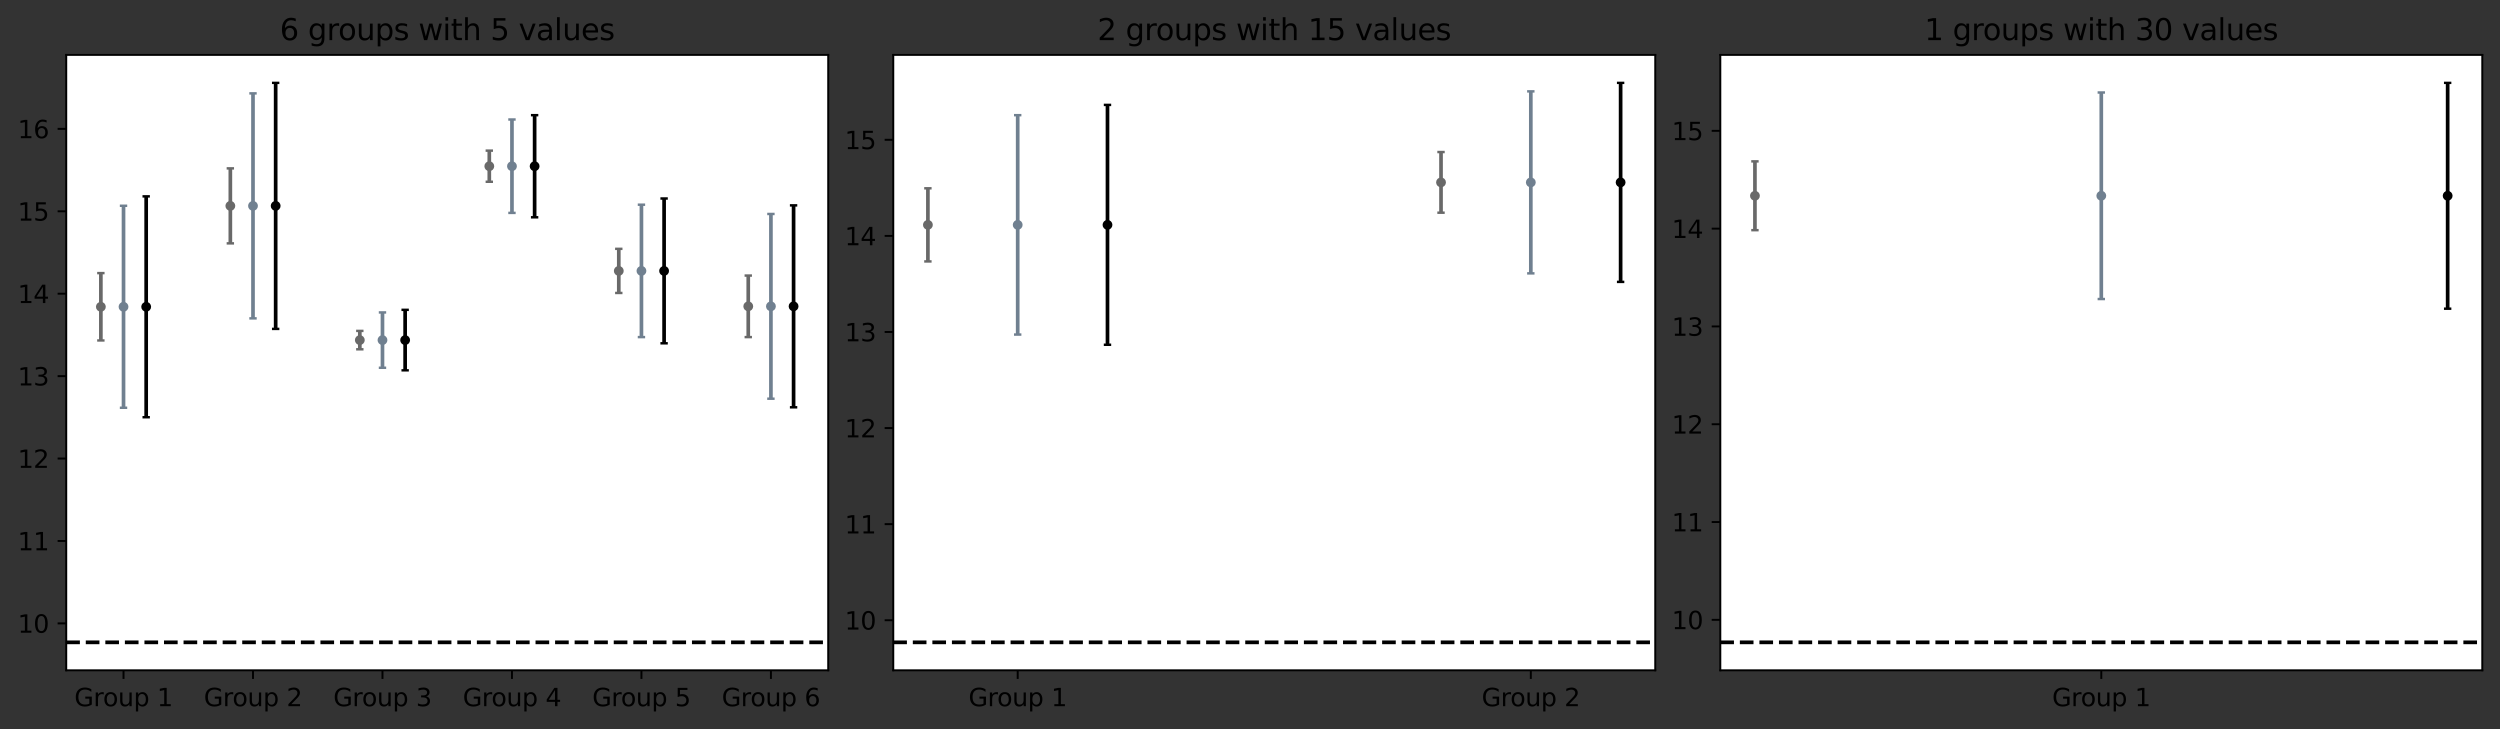 <?xml version="1.0" encoding="utf-8" standalone="no"?>
<!DOCTYPE svg PUBLIC "-//W3C//DTD SVG 1.1//EN"
  "http://www.w3.org/Graphics/SVG/1.1/DTD/svg11.dtd">
<svg xmlns:xlink="http://www.w3.org/1999/xlink" width="1016.4pt" height="296.4pt" viewBox="0 0 1016.4 296.4" xmlns="http://www.w3.org/2000/svg" version="1.1">
 <rect x="0" y="0" width="1016.4" height="296.4" fill="#333333" stroke="none"/>
 <defs>
  <style type="text/css">*{stroke-linejoin: round; stroke-linecap: butt}</style>
 </defs>
 <g id="figure_1">
  <g id="patch_1">
   <path d="M 0 296.4 
L 1016.4 296.4 
L 1016.4 0 
L 0 0 
L 0 296.4 
z
" style="fill: none"/>
  </g>
  <g id="axes_1">
   <g id="patch_2">
    <path d="M 26.925 272.521 
L 336.72 272.521 
L 336.72 22.318 
L 26.925 22.318 
z
" style="fill: #ffffff"/>
   </g>
   <g id="matplotlib.axis_1">
    <g id="xtick_1">
     <g id="line2d_1">
      <defs>
       <path id="m31c581b679" d="M 0 0 
L 0 3.5 
" style="stroke: #000000; stroke-width: 0.8"/>
      </defs>
      <g>
       <use xlink:href="#m31c581b679" x="50.219" y="272.521" style="stroke: #000000; stroke-width: 0.8"/>
      </g>
     </g>
     <g id="text_1">
      <!-- Group 1 -->
      <g transform="translate(30.229 287.12)scale(0.1 -0.1)">
       <defs>
        <path id="DejaVuSans-47" d="M 3809 666 
L 3809 1919 
L 2778 1919 
L 2778 2438 
L 4434 2438 
L 4434 434 
Q 4069 175 3628 42 
Q 3188 -91 2688 -91 
Q 1594 -91 976 548 
Q 359 1188 359 2328 
Q 359 3472 976 4111 
Q 1594 4750 2688 4750 
Q 3144 4750 3555 4637 
Q 3966 4525 4313 4306 
L 4313 3634 
Q 3963 3931 3569 4081 
Q 3175 4231 2741 4231 
Q 1884 4231 1454 3753 
Q 1025 3275 1025 2328 
Q 1025 1384 1454 906 
Q 1884 428 2741 428 
Q 3075 428 3337 486 
Q 3600 544 3809 666 
z
" transform="scale(0.016)"/>
        <path id="DejaVuSans-72" d="M 2631 2963 
Q 2534 3019 2420 3045 
Q 2306 3072 2169 3072 
Q 1681 3072 1420 2755 
Q 1159 2438 1159 1844 
L 1159 0 
L 581 0 
L 581 3500 
L 1159 3500 
L 1159 2956 
Q 1341 3275 1631 3429 
Q 1922 3584 2338 3584 
Q 2397 3584 2469 3576 
Q 2541 3569 2628 3553 
L 2631 2963 
z
" transform="scale(0.016)"/>
        <path id="DejaVuSans-6f" d="M 1959 3097 
Q 1497 3097 1228 2736 
Q 959 2375 959 1747 
Q 959 1119 1226 758 
Q 1494 397 1959 397 
Q 2419 397 2687 759 
Q 2956 1122 2956 1747 
Q 2956 2369 2687 2733 
Q 2419 3097 1959 3097 
z
M 1959 3584 
Q 2709 3584 3137 3096 
Q 3566 2609 3566 1747 
Q 3566 888 3137 398 
Q 2709 -91 1959 -91 
Q 1206 -91 779 398 
Q 353 888 353 1747 
Q 353 2609 779 3096 
Q 1206 3584 1959 3584 
z
" transform="scale(0.016)"/>
        <path id="DejaVuSans-75" d="M 544 1381 
L 544 3500 
L 1119 3500 
L 1119 1403 
Q 1119 906 1312 657 
Q 1506 409 1894 409 
Q 2359 409 2629 706 
Q 2900 1003 2900 1516 
L 2900 3500 
L 3475 3500 
L 3475 0 
L 2900 0 
L 2900 538 
Q 2691 219 2414 64 
Q 2138 -91 1772 -91 
Q 1169 -91 856 284 
Q 544 659 544 1381 
z
M 1991 3584 
L 1991 3584 
z
" transform="scale(0.016)"/>
        <path id="DejaVuSans-70" d="M 1159 525 
L 1159 -1331 
L 581 -1331 
L 581 3500 
L 1159 3500 
L 1159 2969 
Q 1341 3281 1617 3432 
Q 1894 3584 2278 3584 
Q 2916 3584 3314 3078 
Q 3713 2572 3713 1747 
Q 3713 922 3314 415 
Q 2916 -91 2278 -91 
Q 1894 -91 1617 61 
Q 1341 213 1159 525 
z
M 3116 1747 
Q 3116 2381 2855 2742 
Q 2594 3103 2138 3103 
Q 1681 3103 1420 2742 
Q 1159 2381 1159 1747 
Q 1159 1113 1420 752 
Q 1681 391 2138 391 
Q 2594 391 2855 752 
Q 3116 1113 3116 1747 
z
" transform="scale(0.016)"/>
        <path id="DejaVuSans-20" transform="scale(0.016)"/>
        <path id="DejaVuSans-31" d="M 794 531 
L 1825 531 
L 1825 4091 
L 703 3866 
L 703 4441 
L 1819 4666 
L 2450 4666 
L 2450 531 
L 3481 531 
L 3481 0 
L 794 0 
L 794 531 
z
" transform="scale(0.016)"/>
       </defs>
       <use xlink:href="#DejaVuSans-47"/>
       <use xlink:href="#DejaVuSans-72" x="77.49"/>
       <use xlink:href="#DejaVuSans-6f" x="116.354"/>
       <use xlink:href="#DejaVuSans-75" x="177.535"/>
       <use xlink:href="#DejaVuSans-70" x="240.914"/>
       <use xlink:href="#DejaVuSans-20" x="304.391"/>
       <use xlink:href="#DejaVuSans-31" x="336.178"/>
      </g>
     </g>
    </g>
    <g id="xtick_2">
     <g id="line2d_2">
      <g>
       <use xlink:href="#m31c581b679" x="102.86" y="272.521" style="stroke: #000000; stroke-width: 0.8"/>
      </g>
     </g>
     <g id="text_2">
      <!-- Group 2 -->
      <g transform="translate(82.87 287.12)scale(0.1 -0.1)">
       <defs>
        <path id="DejaVuSans-32" d="M 1228 531 
L 3431 531 
L 3431 0 
L 469 0 
L 469 531 
Q 828 903 1448 1529 
Q 2069 2156 2228 2338 
Q 2531 2678 2651 2914 
Q 2772 3150 2772 3378 
Q 2772 3750 2511 3984 
Q 2250 4219 1831 4219 
Q 1534 4219 1204 4116 
Q 875 4013 500 3803 
L 500 4441 
Q 881 4594 1212 4672 
Q 1544 4750 1819 4750 
Q 2544 4750 2975 4387 
Q 3406 4025 3406 3419 
Q 3406 3131 3298 2873 
Q 3191 2616 2906 2266 
Q 2828 2175 2409 1742 
Q 1991 1309 1228 531 
z
" transform="scale(0.016)"/>
       </defs>
       <use xlink:href="#DejaVuSans-47"/>
       <use xlink:href="#DejaVuSans-72" x="77.49"/>
       <use xlink:href="#DejaVuSans-6f" x="116.354"/>
       <use xlink:href="#DejaVuSans-75" x="177.535"/>
       <use xlink:href="#DejaVuSans-70" x="240.914"/>
       <use xlink:href="#DejaVuSans-20" x="304.391"/>
       <use xlink:href="#DejaVuSans-32" x="336.178"/>
      </g>
     </g>
    </g>
    <g id="xtick_3">
     <g id="line2d_3">
      <g>
       <use xlink:href="#m31c581b679" x="155.502" y="272.521" style="stroke: #000000; stroke-width: 0.8"/>
      </g>
     </g>
     <g id="text_3">
      <!-- Group 3 -->
      <g transform="translate(135.512 287.12)scale(0.1 -0.1)">
       <defs>
        <path id="DejaVuSans-33" d="M 2597 2516 
Q 3050 2419 3304 2112 
Q 3559 1806 3559 1356 
Q 3559 666 3084 287 
Q 2609 -91 1734 -91 
Q 1441 -91 1130 -33 
Q 819 25 488 141 
L 488 750 
Q 750 597 1062 519 
Q 1375 441 1716 441 
Q 2309 441 2620 675 
Q 2931 909 2931 1356 
Q 2931 1769 2642 2001 
Q 2353 2234 1838 2234 
L 1294 2234 
L 1294 2753 
L 1863 2753 
Q 2328 2753 2575 2939 
Q 2822 3125 2822 3475 
Q 2822 3834 2567 4026 
Q 2313 4219 1838 4219 
Q 1578 4219 1281 4162 
Q 984 4106 628 3988 
L 628 4550 
Q 988 4650 1302 4700 
Q 1616 4750 1894 4750 
Q 2613 4750 3031 4423 
Q 3450 4097 3450 3541 
Q 3450 3153 3228 2886 
Q 3006 2619 2597 2516 
z
" transform="scale(0.016)"/>
       </defs>
       <use xlink:href="#DejaVuSans-47"/>
       <use xlink:href="#DejaVuSans-72" x="77.49"/>
       <use xlink:href="#DejaVuSans-6f" x="116.354"/>
       <use xlink:href="#DejaVuSans-75" x="177.535"/>
       <use xlink:href="#DejaVuSans-70" x="240.914"/>
       <use xlink:href="#DejaVuSans-20" x="304.391"/>
       <use xlink:href="#DejaVuSans-33" x="336.178"/>
      </g>
     </g>
    </g>
    <g id="xtick_4">
     <g id="line2d_4">
      <g>
       <use xlink:href="#m31c581b679" x="208.143" y="272.521" style="stroke: #000000; stroke-width: 0.8"/>
      </g>
     </g>
     <g id="text_4">
      <!-- Group 4 -->
      <g transform="translate(188.153 287.12)scale(0.1 -0.1)">
       <defs>
        <path id="DejaVuSans-34" d="M 2419 4116 
L 825 1625 
L 2419 1625 
L 2419 4116 
z
M 2253 4666 
L 3047 4666 
L 3047 1625 
L 3713 1625 
L 3713 1100 
L 3047 1100 
L 3047 0 
L 2419 0 
L 2419 1100 
L 313 1100 
L 313 1709 
L 2253 4666 
z
" transform="scale(0.016)"/>
       </defs>
       <use xlink:href="#DejaVuSans-47"/>
       <use xlink:href="#DejaVuSans-72" x="77.49"/>
       <use xlink:href="#DejaVuSans-6f" x="116.354"/>
       <use xlink:href="#DejaVuSans-75" x="177.535"/>
       <use xlink:href="#DejaVuSans-70" x="240.914"/>
       <use xlink:href="#DejaVuSans-20" x="304.391"/>
       <use xlink:href="#DejaVuSans-34" x="336.178"/>
      </g>
     </g>
    </g>
    <g id="xtick_5">
     <g id="line2d_5">
      <g>
       <use xlink:href="#m31c581b679" x="260.785" y="272.521" style="stroke: #000000; stroke-width: 0.8"/>
      </g>
     </g>
     <g id="text_5">
      <!-- Group 5 -->
      <g transform="translate(240.795 287.12)scale(0.1 -0.1)">
       <defs>
        <path id="DejaVuSans-35" d="M 691 4666 
L 3169 4666 
L 3169 4134 
L 1269 4134 
L 1269 2991 
Q 1406 3038 1543 3061 
Q 1681 3084 1819 3084 
Q 2600 3084 3056 2656 
Q 3513 2228 3513 1497 
Q 3513 744 3044 326 
Q 2575 -91 1722 -91 
Q 1428 -91 1123 -41 
Q 819 9 494 109 
L 494 744 
Q 775 591 1075 516 
Q 1375 441 1709 441 
Q 2250 441 2565 725 
Q 2881 1009 2881 1497 
Q 2881 1984 2565 2268 
Q 2250 2553 1709 2553 
Q 1456 2553 1204 2497 
Q 953 2441 691 2322 
L 691 4666 
z
" transform="scale(0.016)"/>
       </defs>
       <use xlink:href="#DejaVuSans-47"/>
       <use xlink:href="#DejaVuSans-72" x="77.49"/>
       <use xlink:href="#DejaVuSans-6f" x="116.354"/>
       <use xlink:href="#DejaVuSans-75" x="177.535"/>
       <use xlink:href="#DejaVuSans-70" x="240.914"/>
       <use xlink:href="#DejaVuSans-20" x="304.391"/>
       <use xlink:href="#DejaVuSans-35" x="336.178"/>
      </g>
     </g>
    </g>
    <g id="xtick_6">
     <g id="line2d_6">
      <g>
       <use xlink:href="#m31c581b679" x="313.426" y="272.521" style="stroke: #000000; stroke-width: 0.8"/>
      </g>
     </g>
     <g id="text_6">
      <!-- Group 6 -->
      <g transform="translate(293.436 287.12)scale(0.1 -0.1)">
       <defs>
        <path id="DejaVuSans-36" d="M 2113 2584 
Q 1688 2584 1439 2293 
Q 1191 2003 1191 1497 
Q 1191 994 1439 701 
Q 1688 409 2113 409 
Q 2538 409 2786 701 
Q 3034 994 3034 1497 
Q 3034 2003 2786 2293 
Q 2538 2584 2113 2584 
z
M 3366 4563 
L 3366 3988 
Q 3128 4100 2886 4159 
Q 2644 4219 2406 4219 
Q 1781 4219 1451 3797 
Q 1122 3375 1075 2522 
Q 1259 2794 1537 2939 
Q 1816 3084 2150 3084 
Q 2853 3084 3261 2657 
Q 3669 2231 3669 1497 
Q 3669 778 3244 343 
Q 2819 -91 2113 -91 
Q 1303 -91 875 529 
Q 447 1150 447 2328 
Q 447 3434 972 4092 
Q 1497 4750 2381 4750 
Q 2619 4750 2861 4703 
Q 3103 4656 3366 4563 
z
" transform="scale(0.016)"/>
       </defs>
       <use xlink:href="#DejaVuSans-47"/>
       <use xlink:href="#DejaVuSans-72" x="77.49"/>
       <use xlink:href="#DejaVuSans-6f" x="116.354"/>
       <use xlink:href="#DejaVuSans-75" x="177.535"/>
       <use xlink:href="#DejaVuSans-70" x="240.914"/>
       <use xlink:href="#DejaVuSans-20" x="304.391"/>
       <use xlink:href="#DejaVuSans-36" x="336.178"/>
      </g>
     </g>
    </g>
   </g>
   <g id="matplotlib.axis_2">
    <g id="ytick_1">
     <g id="line2d_7">
      <defs>
       <path id="m863116933a" d="M 0 0 
L -3.5 0 
" style="stroke: #000000; stroke-width: 0.8"/>
      </defs>
      <g>
       <use xlink:href="#m863116933a" x="26.925" y="253.442" style="stroke: #000000; stroke-width: 0.8"/>
      </g>
     </g>
     <g id="text_7">
      <!-- 10 -->
      <g transform="translate(7.2 257.241)scale(0.1 -0.1)">
       <defs>
        <path id="DejaVuSans-30" d="M 2034 4250 
Q 1547 4250 1301 3770 
Q 1056 3291 1056 2328 
Q 1056 1369 1301 889 
Q 1547 409 2034 409 
Q 2525 409 2770 889 
Q 3016 1369 3016 2328 
Q 3016 3291 2770 3770 
Q 2525 4250 2034 4250 
z
M 2034 4750 
Q 2819 4750 3233 4129 
Q 3647 3509 3647 2328 
Q 3647 1150 3233 529 
Q 2819 -91 2034 -91 
Q 1250 -91 836 529 
Q 422 1150 422 2328 
Q 422 3509 836 4129 
Q 1250 4750 2034 4750 
z
" transform="scale(0.016)"/>
       </defs>
       <use xlink:href="#DejaVuSans-31"/>
       <use xlink:href="#DejaVuSans-30" x="63.623"/>
      </g>
     </g>
    </g>
    <g id="ytick_2">
     <g id="line2d_8">
      <g>
       <use xlink:href="#m863116933a" x="26.925" y="219.935" style="stroke: #000000; stroke-width: 0.8"/>
      </g>
     </g>
     <g id="text_8">
      <!-- 11 -->
      <g transform="translate(7.2 223.734)scale(0.1 -0.1)">
       <use xlink:href="#DejaVuSans-31"/>
       <use xlink:href="#DejaVuSans-31" x="63.623"/>
      </g>
     </g>
    </g>
    <g id="ytick_3">
     <g id="line2d_9">
      <g>
       <use xlink:href="#m863116933a" x="26.925" y="186.427" style="stroke: #000000; stroke-width: 0.8"/>
      </g>
     </g>
     <g id="text_9">
      <!-- 12 -->
      <g transform="translate(7.2 190.226)scale(0.1 -0.1)">
       <use xlink:href="#DejaVuSans-31"/>
       <use xlink:href="#DejaVuSans-32" x="63.623"/>
      </g>
     </g>
    </g>
    <g id="ytick_4">
     <g id="line2d_10">
      <g>
       <use xlink:href="#m863116933a" x="26.925" y="152.92" style="stroke: #000000; stroke-width: 0.8"/>
      </g>
     </g>
     <g id="text_10">
      <!-- 13 -->
      <g transform="translate(7.2 156.719)scale(0.1 -0.1)">
       <use xlink:href="#DejaVuSans-31"/>
       <use xlink:href="#DejaVuSans-33" x="63.623"/>
      </g>
     </g>
    </g>
    <g id="ytick_5">
     <g id="line2d_11">
      <g>
       <use xlink:href="#m863116933a" x="26.925" y="119.413" style="stroke: #000000; stroke-width: 0.8"/>
      </g>
     </g>
     <g id="text_11">
      <!-- 14 -->
      <g transform="translate(7.2 123.212)scale(0.1 -0.1)">
       <use xlink:href="#DejaVuSans-31"/>
       <use xlink:href="#DejaVuSans-34" x="63.623"/>
      </g>
     </g>
    </g>
    <g id="ytick_6">
     <g id="line2d_12">
      <g>
       <use xlink:href="#m863116933a" x="26.925" y="85.905" style="stroke: #000000; stroke-width: 0.8"/>
      </g>
     </g>
     <g id="text_12">
      <!-- 15 -->
      <g transform="translate(7.2 89.705)scale(0.1 -0.1)">
       <use xlink:href="#DejaVuSans-31"/>
       <use xlink:href="#DejaVuSans-35" x="63.623"/>
      </g>
     </g>
    </g>
    <g id="ytick_7">
     <g id="line2d_13">
      <g>
       <use xlink:href="#m863116933a" x="26.925" y="52.398" style="stroke: #000000; stroke-width: 0.8"/>
      </g>
     </g>
     <g id="text_13">
      <!-- 16 -->
      <g transform="translate(7.2 56.197)scale(0.1 -0.1)">
       <use xlink:href="#DejaVuSans-31"/>
       <use xlink:href="#DejaVuSans-36" x="63.623"/>
      </g>
     </g>
    </g>
   </g>
   <g id="line2d_14">
    <path d="M 26.925 261.149 
L 336.72 261.149 
" clip-path="url(#pa7650c444d)" style="fill: none; stroke-dasharray: 5.55,2.4; stroke-dashoffset: 0; stroke: #000000; stroke-width: 1.5"/>
   </g>
   <g id="LineCollection_1">
    <path d="M 59.431 169.632 
L 59.431 79.831 
" clip-path="url(#pa7650c444d)" style="fill: none; stroke: #000000; stroke-width: 1.5"/>
    <path d="M 112.073 133.714 
L 112.073 33.691 
" clip-path="url(#pa7650c444d)" style="fill: none; stroke: #000000; stroke-width: 1.5"/>
    <path d="M 164.714 150.564 
L 164.714 125.972 
" clip-path="url(#pa7650c444d)" style="fill: none; stroke: #000000; stroke-width: 1.5"/>
    <path d="M 217.355 88.333 
L 217.355 46.818 
" clip-path="url(#pa7650c444d)" style="fill: none; stroke: #000000; stroke-width: 1.5"/>
    <path d="M 269.997 139.573 
L 269.997 80.708 
" clip-path="url(#pa7650c444d)" style="fill: none; stroke: #000000; stroke-width: 1.5"/>
    <path d="M 322.638 165.593 
L 322.638 83.483 
" clip-path="url(#pa7650c444d)" style="fill: none; stroke: #000000; stroke-width: 1.5"/>
   </g>
   <g id="line2d_15">
    <defs>
     <path id="mcaefe13499" d="M 1.5 0 
L -1.5 -0 
" style="stroke: #000000"/>
    </defs>
    <g clip-path="url(#pa7650c444d)">
     <use xlink:href="#mcaefe13499" x="59.431" y="169.632" style="stroke: #000000"/>
     <use xlink:href="#mcaefe13499" x="112.073" y="133.714" style="stroke: #000000"/>
     <use xlink:href="#mcaefe13499" x="164.714" y="150.564" style="stroke: #000000"/>
     <use xlink:href="#mcaefe13499" x="217.355" y="88.333" style="stroke: #000000"/>
     <use xlink:href="#mcaefe13499" x="269.997" y="139.573" style="stroke: #000000"/>
     <use xlink:href="#mcaefe13499" x="322.638" y="165.593" style="stroke: #000000"/>
    </g>
   </g>
   <g id="line2d_16">
    <g clip-path="url(#pa7650c444d)">
     <use xlink:href="#mcaefe13499" x="59.431" y="79.831" style="stroke: #000000"/>
     <use xlink:href="#mcaefe13499" x="112.073" y="33.691" style="stroke: #000000"/>
     <use xlink:href="#mcaefe13499" x="164.714" y="125.972" style="stroke: #000000"/>
     <use xlink:href="#mcaefe13499" x="217.355" y="46.818" style="stroke: #000000"/>
     <use xlink:href="#mcaefe13499" x="269.997" y="80.708" style="stroke: #000000"/>
     <use xlink:href="#mcaefe13499" x="322.638" y="83.483" style="stroke: #000000"/>
    </g>
   </g>
   <g id="LineCollection_2">
    <path d="M 41.007 138.419 
L 41.007 111.044 
" clip-path="url(#pa7650c444d)" style="fill: none; stroke: #696969; stroke-width: 1.5"/>
    <path d="M 93.648 98.948 
L 93.648 68.457 
" clip-path="url(#pa7650c444d)" style="fill: none; stroke: #696969; stroke-width: 1.5"/>
    <path d="M 146.289 142.017 
L 146.289 134.52 
" clip-path="url(#pa7650c444d)" style="fill: none; stroke: #696969; stroke-width: 1.5"/>
    <path d="M 198.931 73.903 
L 198.931 61.248 
" clip-path="url(#pa7650c444d)" style="fill: none; stroke: #696969; stroke-width: 1.5"/>
    <path d="M 251.572 119.113 
L 251.572 101.168 
" clip-path="url(#pa7650c444d)" style="fill: none; stroke: #696969; stroke-width: 1.5"/>
    <path d="M 304.214 137.053 
L 304.214 112.023 
" clip-path="url(#pa7650c444d)" style="fill: none; stroke: #696969; stroke-width: 1.5"/>
   </g>
   <g id="line2d_17">
    <defs>
     <path id="m30d613394b" d="M 1.5 0 
L -1.5 -0 
" style="stroke: #696969"/>
    </defs>
    <g clip-path="url(#pa7650c444d)">
     <use xlink:href="#m30d613394b" x="41.007" y="138.419" style="fill: #696969; stroke: #696969"/>
     <use xlink:href="#m30d613394b" x="93.648" y="98.948" style="fill: #696969; stroke: #696969"/>
     <use xlink:href="#m30d613394b" x="146.289" y="142.017" style="fill: #696969; stroke: #696969"/>
     <use xlink:href="#m30d613394b" x="198.931" y="73.903" style="fill: #696969; stroke: #696969"/>
     <use xlink:href="#m30d613394b" x="251.572" y="119.113" style="fill: #696969; stroke: #696969"/>
     <use xlink:href="#m30d613394b" x="304.214" y="137.053" style="fill: #696969; stroke: #696969"/>
    </g>
   </g>
   <g id="line2d_18">
    <g clip-path="url(#pa7650c444d)">
     <use xlink:href="#m30d613394b" x="41.007" y="111.044" style="fill: #696969; stroke: #696969"/>
     <use xlink:href="#m30d613394b" x="93.648" y="68.457" style="fill: #696969; stroke: #696969"/>
     <use xlink:href="#m30d613394b" x="146.289" y="134.52" style="fill: #696969; stroke: #696969"/>
     <use xlink:href="#m30d613394b" x="198.931" y="61.248" style="fill: #696969; stroke: #696969"/>
     <use xlink:href="#m30d613394b" x="251.572" y="101.168" style="fill: #696969; stroke: #696969"/>
     <use xlink:href="#m30d613394b" x="304.214" y="112.023" style="fill: #696969; stroke: #696969"/>
    </g>
   </g>
   <g id="LineCollection_3">
    <path d="M 50.219 165.794 
L 50.219 83.668 
" clip-path="url(#pa7650c444d)" style="fill: none; stroke: #708090; stroke-width: 1.5"/>
    <path d="M 102.86 129.439 
L 102.86 37.966 
" clip-path="url(#pa7650c444d)" style="fill: none; stroke: #708090; stroke-width: 1.5"/>
    <path d="M 155.502 149.513 
L 155.502 127.023 
" clip-path="url(#pa7650c444d)" style="fill: none; stroke: #708090; stroke-width: 1.5"/>
    <path d="M 208.143 86.559 
L 208.143 48.592 
" clip-path="url(#pa7650c444d)" style="fill: none; stroke: #708090; stroke-width: 1.5"/>
    <path d="M 260.785 137.057 
L 260.785 83.224 
" clip-path="url(#pa7650c444d)" style="fill: none; stroke: #708090; stroke-width: 1.5"/>
    <path d="M 313.426 162.084 
L 313.426 86.992 
" clip-path="url(#pa7650c444d)" style="fill: none; stroke: #708090; stroke-width: 1.5"/>
   </g>
   <g id="line2d_19">
    <defs>
     <path id="m17d1592b96" d="M 1.5 0 
L -1.5 -0 
" style="stroke: #708090"/>
    </defs>
    <g clip-path="url(#pa7650c444d)">
     <use xlink:href="#m17d1592b96" x="50.219" y="165.794" style="fill: #708090; stroke: #708090"/>
     <use xlink:href="#m17d1592b96" x="102.86" y="129.439" style="fill: #708090; stroke: #708090"/>
     <use xlink:href="#m17d1592b96" x="155.502" y="149.513" style="fill: #708090; stroke: #708090"/>
     <use xlink:href="#m17d1592b96" x="208.143" y="86.559" style="fill: #708090; stroke: #708090"/>
     <use xlink:href="#m17d1592b96" x="260.785" y="137.057" style="fill: #708090; stroke: #708090"/>
     <use xlink:href="#m17d1592b96" x="313.426" y="162.084" style="fill: #708090; stroke: #708090"/>
    </g>
   </g>
   <g id="line2d_20">
    <g clip-path="url(#pa7650c444d)">
     <use xlink:href="#m17d1592b96" x="50.219" y="83.668" style="fill: #708090; stroke: #708090"/>
     <use xlink:href="#m17d1592b96" x="102.86" y="37.966" style="fill: #708090; stroke: #708090"/>
     <use xlink:href="#m17d1592b96" x="155.502" y="127.023" style="fill: #708090; stroke: #708090"/>
     <use xlink:href="#m17d1592b96" x="208.143" y="48.592" style="fill: #708090; stroke: #708090"/>
     <use xlink:href="#m17d1592b96" x="260.785" y="83.224" style="fill: #708090; stroke: #708090"/>
     <use xlink:href="#m17d1592b96" x="313.426" y="86.992" style="fill: #708090; stroke: #708090"/>
    </g>
   </g>
   <g id="line2d_21">
    <defs>
     <path id="m978a9245b0" d="M 0 1.5 
C 0.398 1.5 0.779 1.342 1.061 1.061 
C 1.342 0.779 1.5 0.398 1.5 0 
C 1.5 -0.398 1.342 -0.779 1.061 -1.061 
C 0.779 -1.342 0.398 -1.5 0 -1.5 
C -0.398 -1.5 -0.779 -1.342 -1.061 -1.061 
C -1.342 -0.779 -1.5 -0.398 -1.5 0 
C -1.5 0.398 -1.342 0.779 -1.061 1.061 
C -0.779 1.342 -0.398 1.5 0 1.5 
z
" style="stroke: #000000"/>
    </defs>
    <g clip-path="url(#pa7650c444d)">
     <use xlink:href="#m978a9245b0" x="59.431" y="124.731" style="stroke: #000000"/>
     <use xlink:href="#m978a9245b0" x="112.073" y="83.703" style="stroke: #000000"/>
     <use xlink:href="#m978a9245b0" x="164.714" y="138.268" style="stroke: #000000"/>
     <use xlink:href="#m978a9245b0" x="217.355" y="67.575" style="stroke: #000000"/>
     <use xlink:href="#m978a9245b0" x="269.997" y="110.14" style="stroke: #000000"/>
     <use xlink:href="#m978a9245b0" x="322.638" y="124.538" style="stroke: #000000"/>
    </g>
   </g>
   <g id="line2d_22">
    <defs>
     <path id="mc96f14d5d0" d="M 0 1.5 
C 0.398 1.5 0.779 1.342 1.061 1.061 
C 1.342 0.779 1.5 0.398 1.5 0 
C 1.5 -0.398 1.342 -0.779 1.061 -1.061 
C 0.779 -1.342 0.398 -1.5 0 -1.5 
C -0.398 -1.5 -0.779 -1.342 -1.061 -1.061 
C -1.342 -0.779 -1.5 -0.398 -1.5 0 
C -1.5 0.398 -1.342 0.779 -1.061 1.061 
C -0.779 1.342 -0.398 1.5 0 1.5 
z
" style="stroke: #696969"/>
    </defs>
    <g clip-path="url(#pa7650c444d)">
     <use xlink:href="#mc96f14d5d0" x="41.007" y="124.731" style="fill: #696969; stroke: #696969"/>
     <use xlink:href="#mc96f14d5d0" x="93.648" y="83.703" style="fill: #696969; stroke: #696969"/>
     <use xlink:href="#mc96f14d5d0" x="146.289" y="138.268" style="fill: #696969; stroke: #696969"/>
     <use xlink:href="#mc96f14d5d0" x="198.931" y="67.575" style="fill: #696969; stroke: #696969"/>
     <use xlink:href="#mc96f14d5d0" x="251.572" y="110.14" style="fill: #696969; stroke: #696969"/>
     <use xlink:href="#mc96f14d5d0" x="304.214" y="124.538" style="fill: #696969; stroke: #696969"/>
    </g>
   </g>
   <g id="line2d_23">
    <defs>
     <path id="m0c54ddb8c2" d="M 0 1.5 
C 0.398 1.5 0.779 1.342 1.061 1.061 
C 1.342 0.779 1.5 0.398 1.5 0 
C 1.5 -0.398 1.342 -0.779 1.061 -1.061 
C 0.779 -1.342 0.398 -1.5 0 -1.5 
C -0.398 -1.5 -0.779 -1.342 -1.061 -1.061 
C -1.342 -0.779 -1.5 -0.398 -1.5 0 
C -1.5 0.398 -1.342 0.779 -1.061 1.061 
C -0.779 1.342 -0.398 1.5 0 1.5 
z
" style="stroke: #708090"/>
    </defs>
    <g clip-path="url(#pa7650c444d)">
     <use xlink:href="#m0c54ddb8c2" x="50.219" y="124.731" style="fill: #708090; stroke: #708090"/>
     <use xlink:href="#m0c54ddb8c2" x="102.86" y="83.703" style="fill: #708090; stroke: #708090"/>
     <use xlink:href="#m0c54ddb8c2" x="155.502" y="138.268" style="fill: #708090; stroke: #708090"/>
     <use xlink:href="#m0c54ddb8c2" x="208.143" y="67.575" style="fill: #708090; stroke: #708090"/>
     <use xlink:href="#m0c54ddb8c2" x="260.785" y="110.14" style="fill: #708090; stroke: #708090"/>
     <use xlink:href="#m0c54ddb8c2" x="313.426" y="124.538" style="fill: #708090; stroke: #708090"/>
    </g>
   </g>
   <g id="patch_3">
    <path d="M 26.925 272.521 
L 26.925 22.318 
" style="fill: none; stroke: #000000; stroke-width: 0.8; stroke-linejoin: miter; stroke-linecap: square"/>
   </g>
   <g id="patch_4">
    <path d="M 336.72 272.521 
L 336.72 22.318 
" style="fill: none; stroke: #000000; stroke-width: 0.8; stroke-linejoin: miter; stroke-linecap: square"/>
   </g>
   <g id="patch_5">
    <path d="M 26.925 272.521 
L 336.72 272.521 
" style="fill: none; stroke: #000000; stroke-width: 0.8; stroke-linejoin: miter; stroke-linecap: square"/>
   </g>
   <g id="patch_6">
    <path d="M 26.925 22.318 
L 336.72 22.318 
" style="fill: none; stroke: #000000; stroke-width: 0.8; stroke-linejoin: miter; stroke-linecap: square"/>
   </g>
   <g id="text_14">
    <!-- 6 groups with 5 values -->
    <g transform="translate(113.767 16.318)scale(0.12 -0.12)">
     <defs>
      <path id="DejaVuSans-67" d="M 2906 1791 
Q 2906 2416 2648 2759 
Q 2391 3103 1925 3103 
Q 1463 3103 1205 2759 
Q 947 2416 947 1791 
Q 947 1169 1205 825 
Q 1463 481 1925 481 
Q 2391 481 2648 825 
Q 2906 1169 2906 1791 
z
M 3481 434 
Q 3481 -459 3084 -895 
Q 2688 -1331 1869 -1331 
Q 1566 -1331 1297 -1286 
Q 1028 -1241 775 -1147 
L 775 -588 
Q 1028 -725 1275 -790 
Q 1522 -856 1778 -856 
Q 2344 -856 2625 -561 
Q 2906 -266 2906 331 
L 2906 616 
Q 2728 306 2450 153 
Q 2172 0 1784 0 
Q 1141 0 747 490 
Q 353 981 353 1791 
Q 353 2603 747 3093 
Q 1141 3584 1784 3584 
Q 2172 3584 2450 3431 
Q 2728 3278 2906 2969 
L 2906 3500 
L 3481 3500 
L 3481 434 
z
" transform="scale(0.016)"/>
      <path id="DejaVuSans-73" d="M 2834 3397 
L 2834 2853 
Q 2591 2978 2328 3040 
Q 2066 3103 1784 3103 
Q 1356 3103 1142 2972 
Q 928 2841 928 2578 
Q 928 2378 1081 2264 
Q 1234 2150 1697 2047 
L 1894 2003 
Q 2506 1872 2764 1633 
Q 3022 1394 3022 966 
Q 3022 478 2636 193 
Q 2250 -91 1575 -91 
Q 1294 -91 989 -36 
Q 684 19 347 128 
L 347 722 
Q 666 556 975 473 
Q 1284 391 1588 391 
Q 1994 391 2212 530 
Q 2431 669 2431 922 
Q 2431 1156 2273 1281 
Q 2116 1406 1581 1522 
L 1381 1569 
Q 847 1681 609 1914 
Q 372 2147 372 2553 
Q 372 3047 722 3315 
Q 1072 3584 1716 3584 
Q 2034 3584 2315 3537 
Q 2597 3491 2834 3397 
z
" transform="scale(0.016)"/>
      <path id="DejaVuSans-77" d="M 269 3500 
L 844 3500 
L 1563 769 
L 2278 3500 
L 2956 3500 
L 3675 769 
L 4391 3500 
L 4966 3500 
L 4050 0 
L 3372 0 
L 2619 2869 
L 1863 0 
L 1184 0 
L 269 3500 
z
" transform="scale(0.016)"/>
      <path id="DejaVuSans-69" d="M 603 3500 
L 1178 3500 
L 1178 0 
L 603 0 
L 603 3500 
z
M 603 4863 
L 1178 4863 
L 1178 4134 
L 603 4134 
L 603 4863 
z
" transform="scale(0.016)"/>
      <path id="DejaVuSans-74" d="M 1172 4494 
L 1172 3500 
L 2356 3500 
L 2356 3053 
L 1172 3053 
L 1172 1153 
Q 1172 725 1289 603 
Q 1406 481 1766 481 
L 2356 481 
L 2356 0 
L 1766 0 
Q 1100 0 847 248 
Q 594 497 594 1153 
L 594 3053 
L 172 3053 
L 172 3500 
L 594 3500 
L 594 4494 
L 1172 4494 
z
" transform="scale(0.016)"/>
      <path id="DejaVuSans-68" d="M 3513 2113 
L 3513 0 
L 2938 0 
L 2938 2094 
Q 2938 2591 2744 2837 
Q 2550 3084 2163 3084 
Q 1697 3084 1428 2787 
Q 1159 2491 1159 1978 
L 1159 0 
L 581 0 
L 581 4863 
L 1159 4863 
L 1159 2956 
Q 1366 3272 1645 3428 
Q 1925 3584 2291 3584 
Q 2894 3584 3203 3211 
Q 3513 2838 3513 2113 
z
" transform="scale(0.016)"/>
      <path id="DejaVuSans-76" d="M 191 3500 
L 800 3500 
L 1894 563 
L 2988 3500 
L 3597 3500 
L 2284 0 
L 1503 0 
L 191 3500 
z
" transform="scale(0.016)"/>
      <path id="DejaVuSans-61" d="M 2194 1759 
Q 1497 1759 1228 1600 
Q 959 1441 959 1056 
Q 959 750 1161 570 
Q 1363 391 1709 391 
Q 2188 391 2477 730 
Q 2766 1069 2766 1631 
L 2766 1759 
L 2194 1759 
z
M 3341 1997 
L 3341 0 
L 2766 0 
L 2766 531 
Q 2569 213 2275 61 
Q 1981 -91 1556 -91 
Q 1019 -91 701 211 
Q 384 513 384 1019 
Q 384 1609 779 1909 
Q 1175 2209 1959 2209 
L 2766 2209 
L 2766 2266 
Q 2766 2663 2505 2880 
Q 2244 3097 1772 3097 
Q 1472 3097 1187 3025 
Q 903 2953 641 2809 
L 641 3341 
Q 956 3463 1253 3523 
Q 1550 3584 1831 3584 
Q 2591 3584 2966 3190 
Q 3341 2797 3341 1997 
z
" transform="scale(0.016)"/>
      <path id="DejaVuSans-6c" d="M 603 4863 
L 1178 4863 
L 1178 0 
L 603 0 
L 603 4863 
z
" transform="scale(0.016)"/>
      <path id="DejaVuSans-65" d="M 3597 1894 
L 3597 1613 
L 953 1613 
Q 991 1019 1311 708 
Q 1631 397 2203 397 
Q 2534 397 2845 478 
Q 3156 559 3463 722 
L 3463 178 
Q 3153 47 2828 -22 
Q 2503 -91 2169 -91 
Q 1331 -91 842 396 
Q 353 884 353 1716 
Q 353 2575 817 3079 
Q 1281 3584 2069 3584 
Q 2775 3584 3186 3129 
Q 3597 2675 3597 1894 
z
M 3022 2063 
Q 3016 2534 2758 2815 
Q 2500 3097 2075 3097 
Q 1594 3097 1305 2825 
Q 1016 2553 972 2059 
L 3022 2063 
z
" transform="scale(0.016)"/>
     </defs>
     <use xlink:href="#DejaVuSans-36"/>
     <use xlink:href="#DejaVuSans-20" x="63.623"/>
     <use xlink:href="#DejaVuSans-67" x="95.41"/>
     <use xlink:href="#DejaVuSans-72" x="158.887"/>
     <use xlink:href="#DejaVuSans-6f" x="197.75"/>
     <use xlink:href="#DejaVuSans-75" x="258.932"/>
     <use xlink:href="#DejaVuSans-70" x="322.311"/>
     <use xlink:href="#DejaVuSans-73" x="385.787"/>
     <use xlink:href="#DejaVuSans-20" x="437.887"/>
     <use xlink:href="#DejaVuSans-77" x="469.674"/>
     <use xlink:href="#DejaVuSans-69" x="551.461"/>
     <use xlink:href="#DejaVuSans-74" x="579.244"/>
     <use xlink:href="#DejaVuSans-68" x="618.453"/>
     <use xlink:href="#DejaVuSans-20" x="681.832"/>
     <use xlink:href="#DejaVuSans-35" x="713.619"/>
     <use xlink:href="#DejaVuSans-20" x="777.242"/>
     <use xlink:href="#DejaVuSans-76" x="809.029"/>
     <use xlink:href="#DejaVuSans-61" x="868.209"/>
     <use xlink:href="#DejaVuSans-6c" x="929.488"/>
     <use xlink:href="#DejaVuSans-75" x="957.271"/>
     <use xlink:href="#DejaVuSans-65" x="1020.65"/>
     <use xlink:href="#DejaVuSans-73" x="1082.174"/>
    </g>
   </g>
  </g>
  <g id="axes_2">
   <g id="patch_7">
    <path d="M 363.165 272.521 
L 672.96 272.521 
L 672.96 22.318 
L 363.165 22.318 
z
" style="fill: #ffffff"/>
   </g>
   <g id="matplotlib.axis_3">
    <g id="xtick_7">
     <g id="line2d_24">
      <g>
       <use xlink:href="#m31c581b679" x="413.754" y="272.521" style="stroke: #000000; stroke-width: 0.8"/>
      </g>
     </g>
     <g id="text_15">
      <!-- Group 1 -->
      <g transform="translate(393.764 287.12)scale(0.1 -0.1)">
       <use xlink:href="#DejaVuSans-47"/>
       <use xlink:href="#DejaVuSans-72" x="77.49"/>
       <use xlink:href="#DejaVuSans-6f" x="116.354"/>
       <use xlink:href="#DejaVuSans-75" x="177.535"/>
       <use xlink:href="#DejaVuSans-70" x="240.914"/>
       <use xlink:href="#DejaVuSans-20" x="304.391"/>
       <use xlink:href="#DejaVuSans-31" x="336.178"/>
      </g>
     </g>
    </g>
    <g id="xtick_8">
     <g id="line2d_25">
      <g>
       <use xlink:href="#m31c581b679" x="622.37" y="272.521" style="stroke: #000000; stroke-width: 0.8"/>
      </g>
     </g>
     <g id="text_16">
      <!-- Group 2 -->
      <g transform="translate(602.38 287.12)scale(0.1 -0.1)">
       <use xlink:href="#DejaVuSans-47"/>
       <use xlink:href="#DejaVuSans-72" x="77.49"/>
       <use xlink:href="#DejaVuSans-6f" x="116.354"/>
       <use xlink:href="#DejaVuSans-75" x="177.535"/>
       <use xlink:href="#DejaVuSans-70" x="240.914"/>
       <use xlink:href="#DejaVuSans-20" x="304.391"/>
       <use xlink:href="#DejaVuSans-32" x="336.178"/>
      </g>
     </g>
    </g>
   </g>
   <g id="matplotlib.axis_4">
    <g id="ytick_8">
     <g id="line2d_26">
      <g>
       <use xlink:href="#m863116933a" x="363.165" y="252.164" style="stroke: #000000; stroke-width: 0.8"/>
      </g>
     </g>
     <g id="text_17">
      <!-- 10 -->
      <g transform="translate(343.44 255.963)scale(0.1 -0.1)">
       <use xlink:href="#DejaVuSans-31"/>
       <use xlink:href="#DejaVuSans-30" x="63.623"/>
      </g>
     </g>
    </g>
    <g id="ytick_9">
     <g id="line2d_27">
      <g>
       <use xlink:href="#m863116933a" x="363.165" y="213.098" style="stroke: #000000; stroke-width: 0.8"/>
      </g>
     </g>
     <g id="text_18">
      <!-- 11 -->
      <g transform="translate(343.44 216.897)scale(0.1 -0.1)">
       <use xlink:href="#DejaVuSans-31"/>
       <use xlink:href="#DejaVuSans-31" x="63.623"/>
      </g>
     </g>
    </g>
    <g id="ytick_10">
     <g id="line2d_28">
      <g>
       <use xlink:href="#m863116933a" x="363.165" y="174.033" style="stroke: #000000; stroke-width: 0.8"/>
      </g>
     </g>
     <g id="text_19">
      <!-- 12 -->
      <g transform="translate(343.44 177.832)scale(0.1 -0.1)">
       <use xlink:href="#DejaVuSans-31"/>
       <use xlink:href="#DejaVuSans-32" x="63.623"/>
      </g>
     </g>
    </g>
    <g id="ytick_11">
     <g id="line2d_29">
      <g>
       <use xlink:href="#m863116933a" x="363.165" y="134.968" style="stroke: #000000; stroke-width: 0.8"/>
      </g>
     </g>
     <g id="text_20">
      <!-- 13 -->
      <g transform="translate(343.44 138.767)scale(0.1 -0.1)">
       <use xlink:href="#DejaVuSans-31"/>
       <use xlink:href="#DejaVuSans-33" x="63.623"/>
      </g>
     </g>
    </g>
    <g id="ytick_12">
     <g id="line2d_30">
      <g>
       <use xlink:href="#m863116933a" x="363.165" y="95.902" style="stroke: #000000; stroke-width: 0.8"/>
      </g>
     </g>
     <g id="text_21">
      <!-- 14 -->
      <g transform="translate(343.44 99.702)scale(0.1 -0.1)">
       <use xlink:href="#DejaVuSans-31"/>
       <use xlink:href="#DejaVuSans-34" x="63.623"/>
      </g>
     </g>
    </g>
    <g id="ytick_13">
     <g id="line2d_31">
      <g>
       <use xlink:href="#m863116933a" x="363.165" y="56.837" style="stroke: #000000; stroke-width: 0.8"/>
      </g>
     </g>
     <g id="text_22">
      <!-- 15 -->
      <g transform="translate(343.44 60.636)scale(0.1 -0.1)">
       <use xlink:href="#DejaVuSans-31"/>
       <use xlink:href="#DejaVuSans-35" x="63.623"/>
      </g>
     </g>
    </g>
   </g>
   <g id="line2d_32">
    <path d="M 363.165 261.149 
L 672.96 261.149 
" clip-path="url(#p8003e986ca)" style="fill: none; stroke-dasharray: 5.55,2.4; stroke-dashoffset: 0; stroke: #000000; stroke-width: 1.5"/>
   </g>
   <g id="LineCollection_4">
    <path d="M 450.262 140.18 
L 450.262 42.658 
" clip-path="url(#p8003e986ca)" style="fill: none; stroke: #000000; stroke-width: 1.5"/>
    <path d="M 658.878 114.6 
L 658.878 33.691 
" clip-path="url(#p8003e986ca)" style="fill: none; stroke: #000000; stroke-width: 1.5"/>
   </g>
   <g id="line2d_33">
    <g clip-path="url(#p8003e986ca)">
     <use xlink:href="#mcaefe13499" x="450.262" y="140.18" style="stroke: #000000"/>
     <use xlink:href="#mcaefe13499" x="658.878" y="114.6" style="stroke: #000000"/>
    </g>
   </g>
   <g id="line2d_34">
    <g clip-path="url(#p8003e986ca)">
     <use xlink:href="#mcaefe13499" x="450.262" y="42.658" style="stroke: #000000"/>
     <use xlink:href="#mcaefe13499" x="658.878" y="33.691" style="stroke: #000000"/>
    </g>
   </g>
   <g id="LineCollection_5">
    <path d="M 377.246 106.283 
L 377.246 76.555 
" clip-path="url(#p8003e986ca)" style="fill: none; stroke: #696969; stroke-width: 1.5"/>
    <path d="M 585.862 86.478 
L 585.862 61.813 
" clip-path="url(#p8003e986ca)" style="fill: none; stroke: #696969; stroke-width: 1.5"/>
   </g>
   <g id="line2d_35">
    <g clip-path="url(#p8003e986ca)">
     <use xlink:href="#m30d613394b" x="377.246" y="106.283" style="fill: #696969; stroke: #696969"/>
     <use xlink:href="#m30d613394b" x="585.862" y="86.478" style="fill: #696969; stroke: #696969"/>
    </g>
   </g>
   <g id="line2d_36">
    <g clip-path="url(#p8003e986ca)">
     <use xlink:href="#m30d613394b" x="377.246" y="76.555" style="fill: #696969; stroke: #696969"/>
     <use xlink:href="#m30d613394b" x="585.862" y="61.813" style="fill: #696969; stroke: #696969"/>
    </g>
   </g>
   <g id="LineCollection_6">
    <path d="M 413.754 136.012 
L 413.754 46.826 
" clip-path="url(#p8003e986ca)" style="fill: none; stroke: #708090; stroke-width: 1.5"/>
    <path d="M 622.37 111.142 
L 622.37 37.149 
" clip-path="url(#p8003e986ca)" style="fill: none; stroke: #708090; stroke-width: 1.5"/>
   </g>
   <g id="line2d_37">
    <g clip-path="url(#p8003e986ca)">
     <use xlink:href="#m17d1592b96" x="413.754" y="136.012" style="fill: #708090; stroke: #708090"/>
     <use xlink:href="#m17d1592b96" x="622.37" y="111.142" style="fill: #708090; stroke: #708090"/>
    </g>
   </g>
   <g id="line2d_38">
    <g clip-path="url(#p8003e986ca)">
     <use xlink:href="#m17d1592b96" x="413.754" y="46.826" style="fill: #708090; stroke: #708090"/>
     <use xlink:href="#m17d1592b96" x="622.37" y="37.149" style="fill: #708090; stroke: #708090"/>
    </g>
   </g>
   <g id="line2d_39">
    <g clip-path="url(#p8003e986ca)">
     <use xlink:href="#m978a9245b0" x="450.262" y="91.419" style="stroke: #000000"/>
     <use xlink:href="#m978a9245b0" x="658.878" y="74.146" style="stroke: #000000"/>
    </g>
   </g>
   <g id="line2d_40">
    <g clip-path="url(#p8003e986ca)">
     <use xlink:href="#mc96f14d5d0" x="377.246" y="91.419" style="fill: #696969; stroke: #696969"/>
     <use xlink:href="#mc96f14d5d0" x="585.862" y="74.146" style="fill: #696969; stroke: #696969"/>
    </g>
   </g>
   <g id="line2d_41">
    <g clip-path="url(#p8003e986ca)">
     <use xlink:href="#m0c54ddb8c2" x="413.754" y="91.419" style="fill: #708090; stroke: #708090"/>
     <use xlink:href="#m0c54ddb8c2" x="622.37" y="74.146" style="fill: #708090; stroke: #708090"/>
    </g>
   </g>
   <g id="patch_8">
    <path d="M 363.165 272.521 
L 363.165 22.318 
" style="fill: none; stroke: #000000; stroke-width: 0.8; stroke-linejoin: miter; stroke-linecap: square"/>
   </g>
   <g id="patch_9">
    <path d="M 672.96 272.521 
L 672.96 22.318 
" style="fill: none; stroke: #000000; stroke-width: 0.8; stroke-linejoin: miter; stroke-linecap: square"/>
   </g>
   <g id="patch_10">
    <path d="M 363.165 272.521 
L 672.96 272.521 
" style="fill: none; stroke: #000000; stroke-width: 0.8; stroke-linejoin: miter; stroke-linecap: square"/>
   </g>
   <g id="patch_11">
    <path d="M 363.165 22.318 
L 672.96 22.318 
" style="fill: none; stroke: #000000; stroke-width: 0.8; stroke-linejoin: miter; stroke-linecap: square"/>
   </g>
   <g id="text_23">
    <!-- 2 groups with 15 values -->
    <g transform="translate(446.19 16.318)scale(0.12 -0.12)">
     <use xlink:href="#DejaVuSans-32"/>
     <use xlink:href="#DejaVuSans-20" x="63.623"/>
     <use xlink:href="#DejaVuSans-67" x="95.41"/>
     <use xlink:href="#DejaVuSans-72" x="158.887"/>
     <use xlink:href="#DejaVuSans-6f" x="197.75"/>
     <use xlink:href="#DejaVuSans-75" x="258.932"/>
     <use xlink:href="#DejaVuSans-70" x="322.311"/>
     <use xlink:href="#DejaVuSans-73" x="385.787"/>
     <use xlink:href="#DejaVuSans-20" x="437.887"/>
     <use xlink:href="#DejaVuSans-77" x="469.674"/>
     <use xlink:href="#DejaVuSans-69" x="551.461"/>
     <use xlink:href="#DejaVuSans-74" x="579.244"/>
     <use xlink:href="#DejaVuSans-68" x="618.453"/>
     <use xlink:href="#DejaVuSans-20" x="681.832"/>
     <use xlink:href="#DejaVuSans-31" x="713.619"/>
     <use xlink:href="#DejaVuSans-35" x="777.242"/>
     <use xlink:href="#DejaVuSans-20" x="840.865"/>
     <use xlink:href="#DejaVuSans-76" x="872.652"/>
     <use xlink:href="#DejaVuSans-61" x="931.832"/>
     <use xlink:href="#DejaVuSans-6c" x="993.111"/>
     <use xlink:href="#DejaVuSans-75" x="1020.895"/>
     <use xlink:href="#DejaVuSans-65" x="1084.273"/>
     <use xlink:href="#DejaVuSans-73" x="1145.797"/>
    </g>
   </g>
  </g>
  <g id="axes_3">
   <g id="patch_12">
    <path d="M 699.405 272.521 
L 1009.2 272.521 
L 1009.2 22.318 
L 699.405 22.318 
z
" style="fill: #ffffff"/>
   </g>
   <g id="matplotlib.axis_5">
    <g id="xtick_9">
     <g id="line2d_42">
      <g>
       <use xlink:href="#m31c581b679" x="854.302" y="272.521" style="stroke: #000000; stroke-width: 0.8"/>
      </g>
     </g>
     <g id="text_24">
      <!-- Group 1 -->
      <g transform="translate(834.312 287.12)scale(0.1 -0.1)">
       <use xlink:href="#DejaVuSans-47"/>
       <use xlink:href="#DejaVuSans-72" x="77.49"/>
       <use xlink:href="#DejaVuSans-6f" x="116.354"/>
       <use xlink:href="#DejaVuSans-75" x="177.535"/>
       <use xlink:href="#DejaVuSans-70" x="240.914"/>
       <use xlink:href="#DejaVuSans-20" x="304.391"/>
       <use xlink:href="#DejaVuSans-31" x="336.178"/>
      </g>
     </g>
    </g>
   </g>
   <g id="matplotlib.axis_6">
    <g id="ytick_14">
     <g id="line2d_43">
      <g>
       <use xlink:href="#m863116933a" x="699.405" y="252.003" style="stroke: #000000; stroke-width: 0.8"/>
      </g>
     </g>
     <g id="text_25">
      <!-- 10 -->
      <g transform="translate(679.68 255.802)scale(0.1 -0.1)">
       <use xlink:href="#DejaVuSans-31"/>
       <use xlink:href="#DejaVuSans-30" x="63.623"/>
      </g>
     </g>
    </g>
    <g id="ytick_15">
     <g id="line2d_44">
      <g>
       <use xlink:href="#m863116933a" x="699.405" y="212.24" style="stroke: #000000; stroke-width: 0.8"/>
      </g>
     </g>
     <g id="text_26">
      <!-- 11 -->
      <g transform="translate(679.68 216.039)scale(0.1 -0.1)">
       <use xlink:href="#DejaVuSans-31"/>
       <use xlink:href="#DejaVuSans-31" x="63.623"/>
      </g>
     </g>
    </g>
    <g id="ytick_16">
     <g id="line2d_45">
      <g>
       <use xlink:href="#m863116933a" x="699.405" y="172.476" style="stroke: #000000; stroke-width: 0.8"/>
      </g>
     </g>
     <g id="text_27">
      <!-- 12 -->
      <g transform="translate(679.68 176.275)scale(0.1 -0.1)">
       <use xlink:href="#DejaVuSans-31"/>
       <use xlink:href="#DejaVuSans-32" x="63.623"/>
      </g>
     </g>
    </g>
    <g id="ytick_17">
     <g id="line2d_46">
      <g>
       <use xlink:href="#m863116933a" x="699.405" y="132.713" style="stroke: #000000; stroke-width: 0.8"/>
      </g>
     </g>
     <g id="text_28">
      <!-- 13 -->
      <g transform="translate(679.68 136.512)scale(0.1 -0.1)">
       <use xlink:href="#DejaVuSans-31"/>
       <use xlink:href="#DejaVuSans-33" x="63.623"/>
      </g>
     </g>
    </g>
    <g id="ytick_18">
     <g id="line2d_47">
      <g>
       <use xlink:href="#m863116933a" x="699.405" y="92.95" style="stroke: #000000; stroke-width: 0.8"/>
      </g>
     </g>
     <g id="text_29">
      <!-- 14 -->
      <g transform="translate(679.68 96.749)scale(0.1 -0.1)">
       <use xlink:href="#DejaVuSans-31"/>
       <use xlink:href="#DejaVuSans-34" x="63.623"/>
      </g>
     </g>
    </g>
    <g id="ytick_19">
     <g id="line2d_48">
      <g>
       <use xlink:href="#m863116933a" x="699.405" y="53.186" style="stroke: #000000; stroke-width: 0.8"/>
      </g>
     </g>
     <g id="text_30">
      <!-- 15 -->
      <g transform="translate(679.68 56.985)scale(0.1 -0.1)">
       <use xlink:href="#DejaVuSans-31"/>
       <use xlink:href="#DejaVuSans-35" x="63.623"/>
      </g>
     </g>
    </g>
   </g>
   <g id="line2d_49">
    <path d="M 699.405 261.149 
L 1009.2 261.149 
" clip-path="url(#pe4e0a21a94)" style="fill: none; stroke-dasharray: 5.55,2.4; stroke-dashoffset: 0; stroke: #000000; stroke-width: 1.5"/>
   </g>
   <g id="LineCollection_7">
    <path d="M 995.118 125.499 
L 995.118 33.691 
" clip-path="url(#pe4e0a21a94)" style="fill: none; stroke: #000000; stroke-width: 1.5"/>
   </g>
   <g id="line2d_50">
    <g clip-path="url(#pe4e0a21a94)">
     <use xlink:href="#mcaefe13499" x="995.118" y="125.499" style="stroke: #000000"/>
    </g>
   </g>
   <g id="line2d_51">
    <g clip-path="url(#pe4e0a21a94)">
     <use xlink:href="#mcaefe13499" x="995.118" y="33.691" style="stroke: #000000"/>
    </g>
   </g>
   <g id="LineCollection_8">
    <path d="M 713.486 93.589 
L 713.486 65.602 
" clip-path="url(#pe4e0a21a94)" style="fill: none; stroke: #696969; stroke-width: 1.5"/>
   </g>
   <g id="line2d_52">
    <g clip-path="url(#pe4e0a21a94)">
     <use xlink:href="#m30d613394b" x="713.486" y="93.589" style="fill: #696969; stroke: #696969"/>
    </g>
   </g>
   <g id="line2d_53">
    <g clip-path="url(#pe4e0a21a94)">
     <use xlink:href="#m30d613394b" x="713.486" y="65.602" style="fill: #696969; stroke: #696969"/>
    </g>
   </g>
   <g id="LineCollection_9">
    <path d="M 854.302 121.576 
L 854.302 37.615 
" clip-path="url(#pe4e0a21a94)" style="fill: none; stroke: #708090; stroke-width: 1.5"/>
   </g>
   <g id="line2d_54">
    <g clip-path="url(#pe4e0a21a94)">
     <use xlink:href="#m17d1592b96" x="854.302" y="121.576" style="fill: #708090; stroke: #708090"/>
    </g>
   </g>
   <g id="line2d_55">
    <g clip-path="url(#pe4e0a21a94)">
     <use xlink:href="#m17d1592b96" x="854.302" y="37.615" style="fill: #708090; stroke: #708090"/>
    </g>
   </g>
   <g id="line2d_56">
    <g clip-path="url(#pe4e0a21a94)">
     <use xlink:href="#m978a9245b0" x="995.118" y="79.595" style="stroke: #000000"/>
    </g>
   </g>
   <g id="line2d_57">
    <g clip-path="url(#pe4e0a21a94)">
     <use xlink:href="#mc96f14d5d0" x="713.486" y="79.595" style="fill: #696969; stroke: #696969"/>
    </g>
   </g>
   <g id="line2d_58">
    <g clip-path="url(#pe4e0a21a94)">
     <use xlink:href="#m0c54ddb8c2" x="854.302" y="79.595" style="fill: #708090; stroke: #708090"/>
    </g>
   </g>
   <g id="patch_13">
    <path d="M 699.405 272.521 
L 699.405 22.318 
" style="fill: none; stroke: #000000; stroke-width: 0.8; stroke-linejoin: miter; stroke-linecap: square"/>
   </g>
   <g id="patch_14">
    <path d="M 1009.2 272.521 
L 1009.2 22.318 
" style="fill: none; stroke: #000000; stroke-width: 0.8; stroke-linejoin: miter; stroke-linecap: square"/>
   </g>
   <g id="patch_15">
    <path d="M 699.405 272.521 
L 1009.2 272.521 
" style="fill: none; stroke: #000000; stroke-width: 0.8; stroke-linejoin: miter; stroke-linecap: square"/>
   </g>
   <g id="patch_16">
    <path d="M 699.405 22.318 
L 1009.2 22.318 
" style="fill: none; stroke: #000000; stroke-width: 0.8; stroke-linejoin: miter; stroke-linecap: square"/>
   </g>
   <g id="text_31">
    <!-- 1 groups with 30 values -->
    <g transform="translate(782.43 16.318)scale(0.12 -0.12)">
     <use xlink:href="#DejaVuSans-31"/>
     <use xlink:href="#DejaVuSans-20" x="63.623"/>
     <use xlink:href="#DejaVuSans-67" x="95.41"/>
     <use xlink:href="#DejaVuSans-72" x="158.887"/>
     <use xlink:href="#DejaVuSans-6f" x="197.75"/>
     <use xlink:href="#DejaVuSans-75" x="258.932"/>
     <use xlink:href="#DejaVuSans-70" x="322.311"/>
     <use xlink:href="#DejaVuSans-73" x="385.787"/>
     <use xlink:href="#DejaVuSans-20" x="437.887"/>
     <use xlink:href="#DejaVuSans-77" x="469.674"/>
     <use xlink:href="#DejaVuSans-69" x="551.461"/>
     <use xlink:href="#DejaVuSans-74" x="579.244"/>
     <use xlink:href="#DejaVuSans-68" x="618.453"/>
     <use xlink:href="#DejaVuSans-20" x="681.832"/>
     <use xlink:href="#DejaVuSans-33" x="713.619"/>
     <use xlink:href="#DejaVuSans-30" x="777.242"/>
     <use xlink:href="#DejaVuSans-20" x="840.865"/>
     <use xlink:href="#DejaVuSans-76" x="872.652"/>
     <use xlink:href="#DejaVuSans-61" x="931.832"/>
     <use xlink:href="#DejaVuSans-6c" x="993.111"/>
     <use xlink:href="#DejaVuSans-75" x="1020.895"/>
     <use xlink:href="#DejaVuSans-65" x="1084.273"/>
     <use xlink:href="#DejaVuSans-73" x="1145.797"/>
    </g>
   </g>
  </g>
 </g>
 <defs>
  <clipPath id="pa7650c444d">
   <rect x="26.925" y="22.318" width="309.795" height="250.203"/>
  </clipPath>
  <clipPath id="p8003e986ca">
   <rect x="363.165" y="22.318" width="309.795" height="250.203"/>
  </clipPath>
  <clipPath id="pe4e0a21a94">
   <rect x="699.405" y="22.318" width="309.795" height="250.203"/>
  </clipPath>
 </defs>
</svg>
